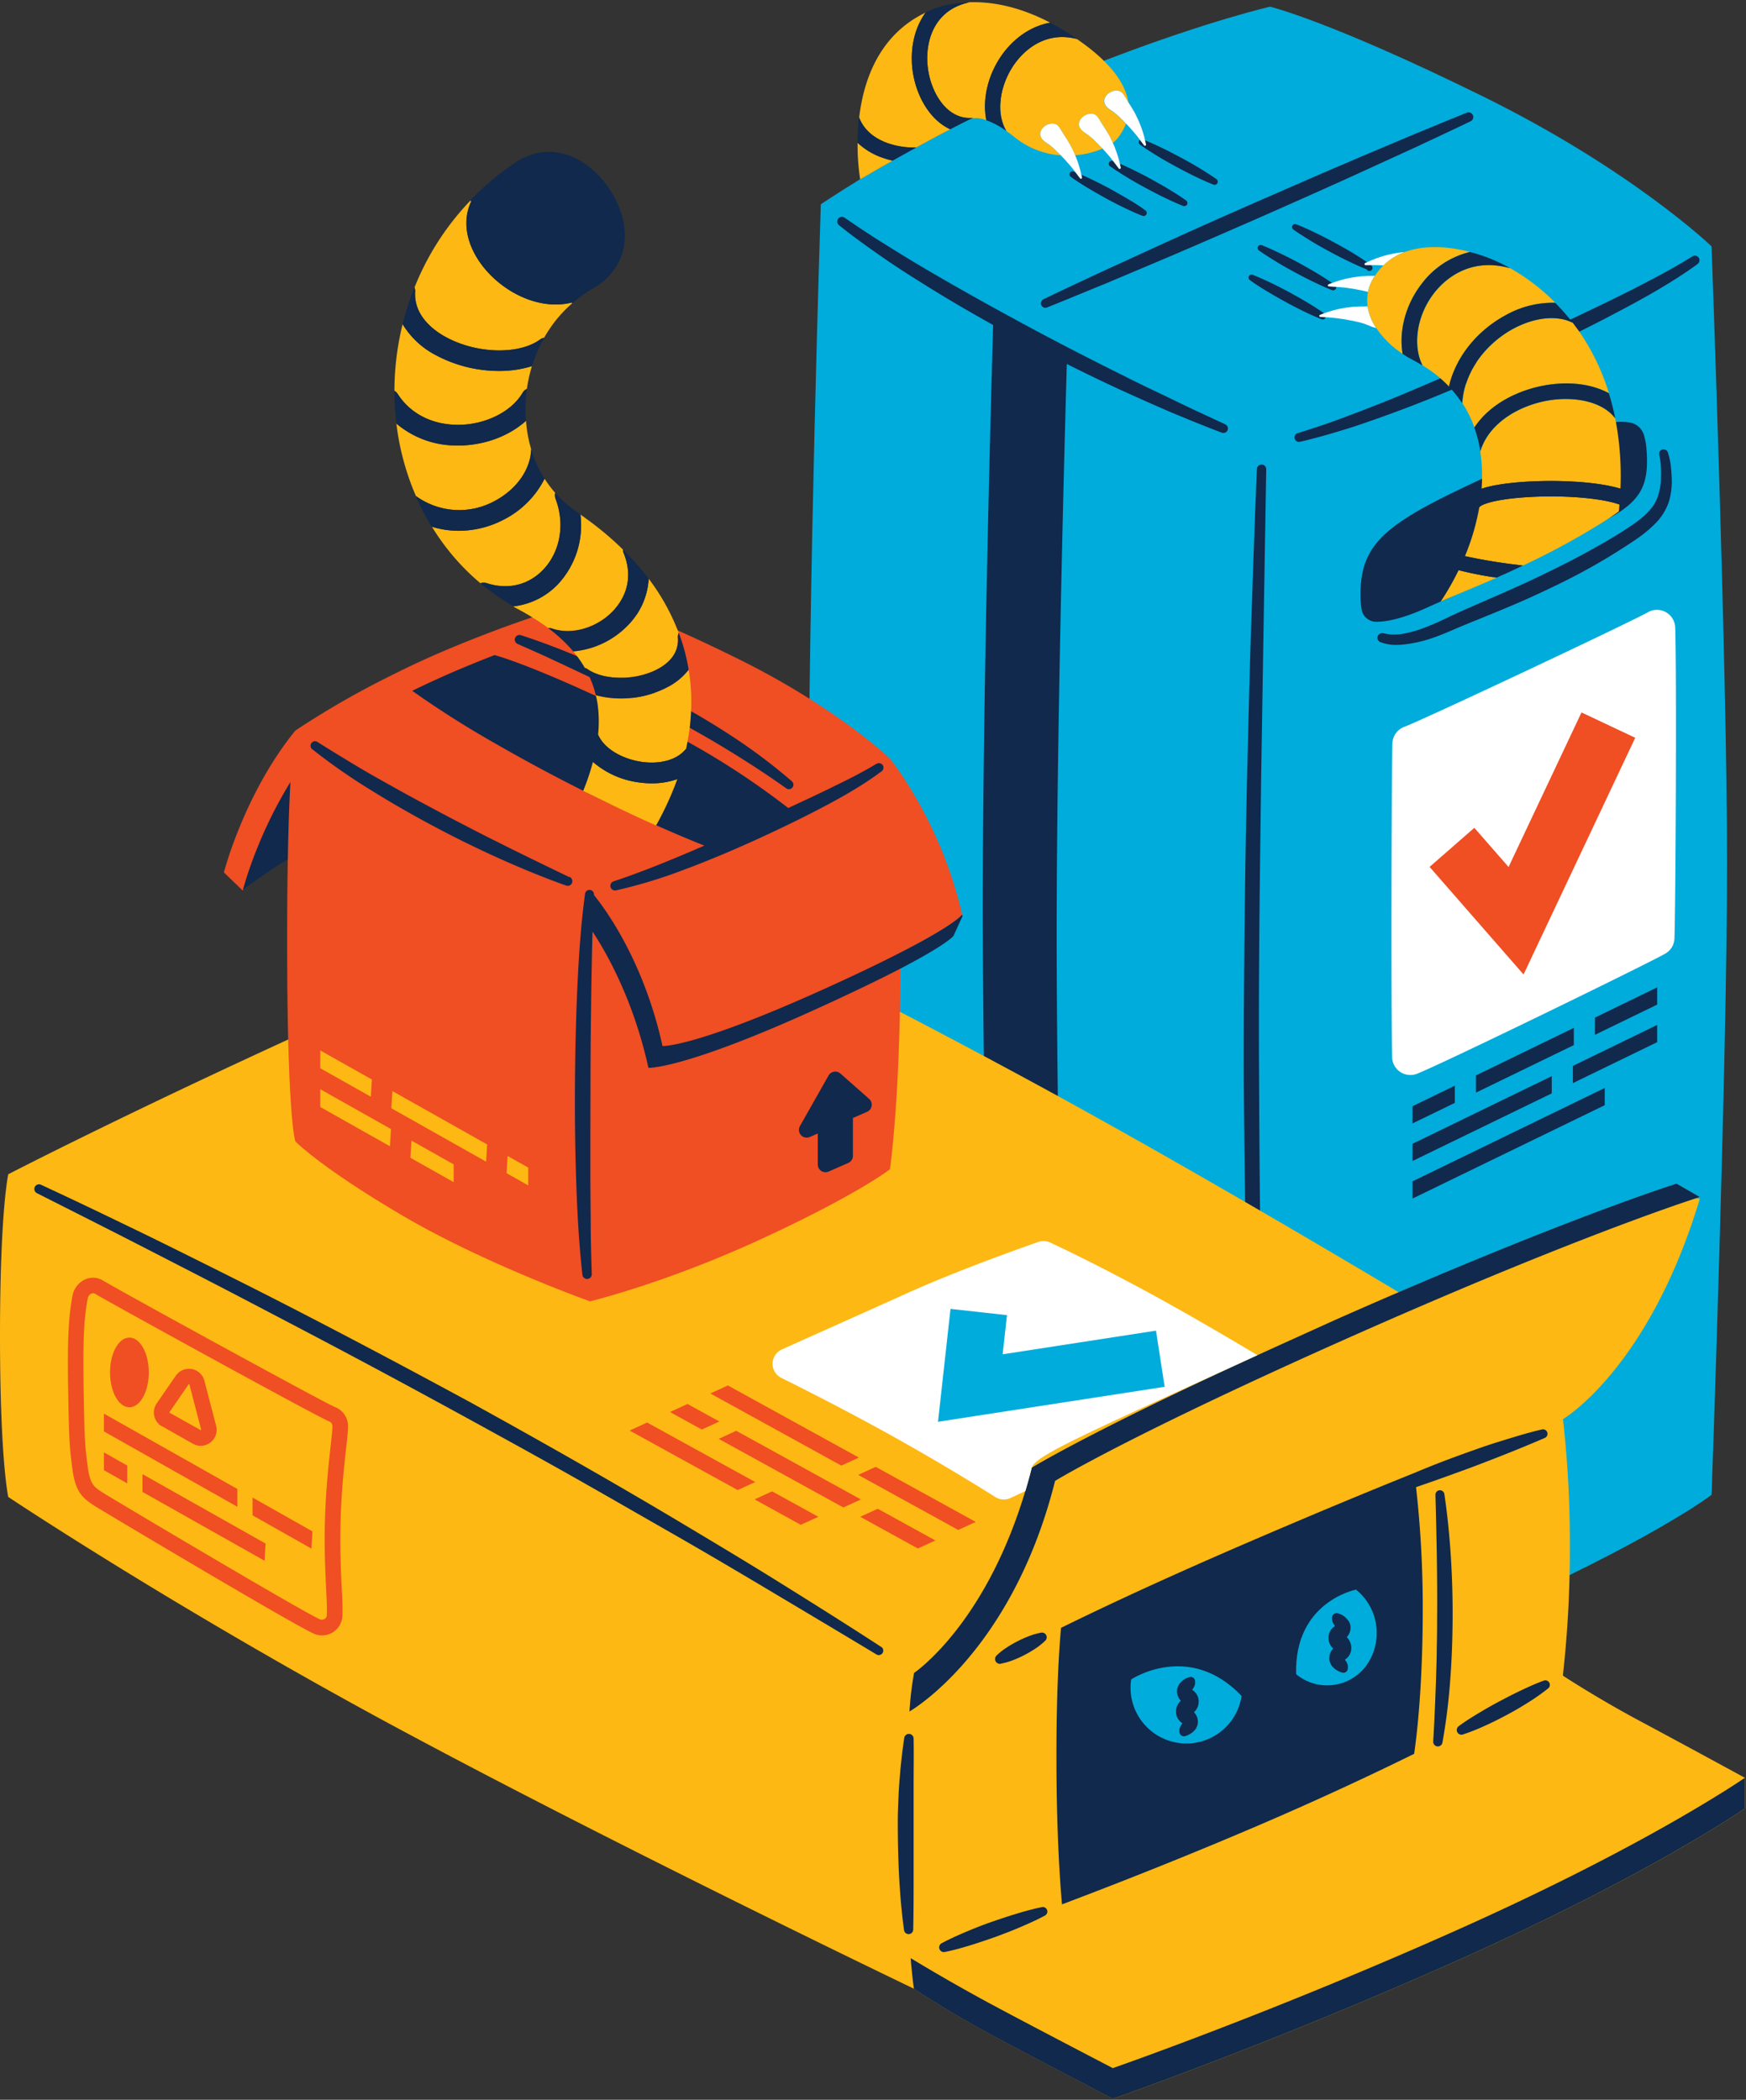 <svg width="676" height="813" fill="none" xmlns="http://www.w3.org/2000/svg"><rect width="100%" height="100%" fill="#333333" stroke="none"/><path d="M662.66 95.38s-30.82-29.64-88.69-58.14C514.7 8.05 491.73 2.59 491.73 2.59s-23.48 5.39-61.28 19.78c0 0-41.43 15.37-67 30-3 1.57-5.88 3.15-8.68 4.69-3.26 1.79-6.35 3.52-9.14 5.09-6.67 3.77-11.52 6.61-12.43 7.14-9.83 6-15.4 9.82-15.4 9.82s-4.79 145.77-4.79 250.2c0 104.43 4.79 233.23 4.79 233.23s14.72 15.2 62.36 43.17c1.55.91 3.12 1.81 4.69 2.71 9.51 5.59 24 12.79 28.7 15.06 33.64 16.42 65.71 28.4 73.42 31.21 3.11 1.17 3.49.21 3.49.21 8.62-2.2 48.58-13 98-35.89 55.92-25.89 74.21-40.25 74.21-40.25s6-167.61 6-244.24-6.01-239.14-6.01-239.14z" fill="#00ACDC"/><path d="M487.95 477.66c-.233-19.733-.39-39.467-.47-59.2-.28-39.46.3-78.93.82-118.41l.95-59.21 1-59.23a1.81 1.81 0 0 0-3.61-.1c-.85 19.73-1.49 39.47-2.17 59.21-.68 19.74-1.13 39.49-1.61 59.23-.48 19.74-.79 39.5-1 59.25-.21 19.75-.38 39.52-.31 59.28.333 39.52.963 79.023 1.89 118.51l1.58 59.22c.64 19.51 1.22 39 2 58.53v.69a1.74 1.74 0 0 0 3.47-.1V655l-1.69-118.07-.85-59.27zM413.04 140.93a669.596 669.596 0 0 0 21.16 10.19 976.856 976.856 0 0 0 19.31 8.57c6.51 2.7 13 5.39 19.62 7.86a1.74 1.74 0 0 0 1.34-3.2c-6.36-3-12.73-5.88-19-8.94-6.27-3.06-12.64-6-18.91-9.16-12.54-6.24-25-12.59-37.34-19.22-12.34-6.63-24.65-13.44-36.71-20.45a605.628 605.628 0 0 1-18-10.85c-6-3.66-11.79-7.51-17.53-11.46a1.81 1.81 0 0 0-2.16 2.9c5.5 4.46 11.27 8.54 17.07 12.58 5.8 4.04 11.77 7.78 17.76 11.51 8.16 5.08 16.47 9.9 24.86 14.58-1.11 38.44-4 146.92-4 224.48 0 85.53 3.54 228.6 4.3 258.15 9.34 5.31 19.09 10.37 28.7 15.06-.42-16.38-4.4-171.56-4.4-262.19.02-74.98 2.74-178.88 3.93-220.41zM528.81 65.82l20.36-9.32c6.75-3.19 13.53-6.31 20.25-9.57a1.81 1.81 0 0 0-1.45-3.31c-6.95 2.76-13.82 5.66-20.74 8.48l-20.66 8.72a845.109 845.109 0 0 1-10.09 4.32c-10.34 4.44-20.65 9-31 13.48-13.65 6-27.3 12.09-40.87 18.32l-20.35 9.34-1.06.5c-6.4 3-12.82 6-19.19 9.08a1.733 1.733 0 0 0 1.4 3.17c6.94-2.75 13.82-5.64 20.74-8.46l1.42-.57 19.25-8.12c13.76-5.8 27.43-11.78 41.11-17.76 11.74-5.19 23.47-10.39 35.16-15.69l5.72-2.61zM657.73 99.84a1.81 1.81 0 0 0-2.49-.57c-5.84 3.66-12 7-18.16 10.2a307.993 307.993 0 0 1-8.08 4.13 525.98 525.98 0 0 1-7.51 3.69c-1.06.51-2.1 1-3.16 1.54l-10.33 4.9c-7.29 3.46-26.4 12.16-50.31 22.74a1884.184 1884.184 0 0 1-15.92 6.76 631.84 631.84 0 0 1-19.49 7.67 290.67 290.67 0 0 1-17 5.9l-2.8.89a1.733 1.733 0 0 0 .89 3.35c1.37-.3 2.73-.64 4.09-1l2.36-.61c4.7-1.25 9.35-2.67 14-4.12 6.7-2.22 13.34-4.61 19.93-7.09a513.16 513.16 0 0 0 18.42-7.37c5.67-2.34 40.85-17.87 49.31-22.45 3.113-1.54 6.21-3.103 9.29-4.69 3.46-1.81 6.92-3.62 10.36-5.48l.62-.34c1.88-1.007 3.75-2.037 5.61-3.09l1.57-.88 1.91-1.11c.79-.46 1.58-.92 2.36-1.39l1.8-1.09c.83-.5 1.66-1 2.48-1.53l1.67-1.05c.91-.59 1.82-1.18 2.72-1.78l1.39-.92c1.35-.93 2.7-1.86 4-2.83a1.82 1.82 0 0 0 .47-2.38zM546.88 464.07l74.42-36.15v-6.67l-74.42 36.15v6.67zM608.97 419.37l32.64-15.86v-6.67l-32.64 15.86v6.67zM546.88 449.53l53.91-26.19v-6.67l-53.91 26.19v6.67zM617.52 400.67l24.09-11.7v-6.67L617.52 394v6.67zM571.45 416.38v6.67l37.98-18.45h-.1v-6.62l-37.88 18.4zM546.88 428.31v6.67l16.39-7.96v-6.66l-16.39 7.95zM557.81 232.9s28.17-12.14 65.08-32.19c12.82-7 15.73-13.39 14.54-27.23a24.289 24.289 0 0 0-1-5.2 6.9 6.9 0 0 0-5.57-4.71 22.124 22.124 0 0 0-5.2-.16 6.58 6.58 0 0 0-1 .1c-7.35 1.26-36.5 15.14-54.51 23.57-34.42 16.09-43.44 23.84-43.41 43.39a32.128 32.128 0 0 0 .43 5.47 5.74 5.74 0 0 0 5.61 4.81c6.13 0 13.49-2.63 20.19-5.7 1.6-.72 3.2-1.44 4.84-2.15z" fill="#10294C"/><path d="M544.22 249.45a50.473 50.473 0 0 0 9.1-2c2.92-.95 5.76-2.07 8.53-3.27 2.77-1.2 5.4-2.3 8.14-3.41 5.47-2.21 11-4.46 16.47-6.79 5.47-2.33 10.91-4.86 16.29-7.47a239.646 239.646 0 0 0 31.15-18 50.426 50.426 0 0 0 7.18-6 21.925 21.925 0 0 0 5.13-8.46 27.845 27.845 0 0 0 1-9.55c-.06-1.56-.21-3.06-.38-4.6a26.675 26.675 0 0 0-1.07-4.66 1.731 1.731 0 1 0-3.33.95c.315 1.336.506 2.699.57 4.07.06 1.41.13 2.87.08 4.27a23.478 23.478 0 0 1-1.33 8c-1.75 4.88-6.19 8.36-11 11.56-4.81 3.2-9.92 6.15-15.06 9-5.14 2.85-10.36 5.52-15.65 8.09-10.55 5.25-21.37 9.79-32.28 14.59-2.72 1.22-5.44 2.44-8.14 3.75s-5.26 2.44-7.94 3.45a45.41 45.41 0 0 1-8.12 2.35 18.432 18.432 0 0 1-7.91-.12h-.07a1.81 1.81 0 0 0-1.11 3.44c1.57.562 3.208.915 4.87 1.05 1.631.06 3.263-.02 4.88-.24zM511.19 122.71a.41.41 0 0 1-.38-.43.42.42 0 0 1 .25-.35l1.58-.61c-2.08-1.49-4.23-2.85-6.42-4.16-2.19-1.31-4.57-2.66-6.89-3.93a142.01 142.01 0 0 0-7.06-3.61c-2.39-1.14-4.79-2.26-7.28-3.22a1.19 1.19 0 0 0-1.37.41 1.17 1.17 0 0 0 .27 1.63c2.16 1.56 4.39 3 6.66 4.35 2.27 1.35 4.56 2.67 6.88 3.95 2.32 1.28 4.66 2.49 7 3.64s4.78 2.26 7.27 3.23a1.21 1.21 0 0 0 1.42-.42c.068-.104.119-.219.15-.34l-2.11-.13.03-.01zM514.51 110.89a.42.42 0 0 1-.38-.44.441.441 0 0 1 .26-.35c.45-.19.92-.36 1.39-.53a110.755 110.755 0 0 0-5.76-3.7c-2.31-1.4-4.66-2.71-7-4s-4.76-2.52-7.2-3.69c-2.44-1.17-4.88-2.3-7.42-3.29a1.17 1.17 0 0 0-1.1 2c2.21 1.58 4.49 3 6.8 4.42 2.31 1.42 4.66 2.73 7 4s4.76 2.54 7.19 3.71c2.43 1.17 4.88 2.32 7.41 3.31a1.231 1.231 0 0 0 1.43-.43 1.22 1.22 0 0 0 .21-.9l-2.79-.18-.04.07zM528.72 102.65a.41.41 0 0 1-.41-.4.42.42 0 0 1 .23-.37l.76-.35c-1.91-1.31-3.85-2.55-5.82-3.74-2.32-1.4-4.69-2.72-7.06-4-2.37-1.28-4.79-2.53-7.23-3.7-2.44-1.17-4.9-2.31-7.44-3.3a1.17 1.17 0 0 0-1.11 2c2.22 1.59 4.51 3 6.83 4.45 2.32 1.45 4.67 2.73 7 4s4.78 2.54 7.22 3.72c2.44 1.18 4.89 2.33 7.43 3.32a1.201 1.201 0 1 0 1.51-1.68h-2l.09.05zM418.57 69.2a.422.422 0 0 1-.41-.16l-1.73-2.28c-.29-.12-.57-.25-.86-.36a1.17 1.17 0 0 0-1.1 2c2.16 1.56 4.4 3 6.66 4.35 2.26 1.35 4.56 2.67 6.88 3.95 2.32 1.28 4.66 2.49 7.05 3.64 2.39 1.15 4.78 2.26 7.27 3.23a1.23 1.23 0 0 0 1.42-.42 1.21 1.21 0 0 0-.27-1.7c-2.16-1.56-4.41-3-6.67-4.33s-4.58-2.66-6.89-3.93c-2.31-1.27-4.68-2.47-7.07-3.62a107.015 107.015 0 0 0-4.18-1.91c.08.34.16.68.23 1a.42.42 0 0 1-.33.54zM433.57 65.39a.422.422 0 0 1-.41-.16c-.73-1-1.44-1.91-2.15-2.83l-.23-.1a1.17 1.17 0 0 0-1.1 2c2.2 1.58 4.49 3 6.8 4.42 2.31 1.42 4.65 2.73 7 4 2.35 1.27 4.76 2.54 7.19 3.71 2.43 1.17 4.88 2.32 7.41 3.31a1.23 1.23 0 0 0 1.43-.43 1.22 1.22 0 0 0-.28-1.69c-2.21-1.58-4.5-3-6.81-4.41-2.31-1.41-4.67-2.71-7-4s-4.77-2.52-7.2-3.69c-1.52-.74-3.06-1.443-4.62-2.11.11.48.22 1 .32 1.44a.42.42 0 0 1-.35.54zM443.32 56.44a.41.41 0 0 1-.4-.15l-1.6-2.11a.996.996 0 0 0-.21.2 1.16 1.16 0 0 0 .27 1.63c2.21 1.59 4.5 3 6.82 4.44 2.32 1.44 4.68 2.74 7 4 2.32 1.26 4.77 2.55 7.21 3.73 2.44 1.18 4.9 2.33 7.44 3.32a1.22 1.22 0 0 0 1.15-2.12c-2.22-1.58-4.52-3-6.84-4.42-2.32-1.42-4.68-2.72-7.06-4-2.38-1.28-4.78-2.53-7.23-3.7-2.17-1.06-4.37-2-6.63-3 .13.55.26 1.11.37 1.66a.41.41 0 0 1-.269.514l-.021.006z" fill="#10294C"/><path d="M392.14 25.73c-5.49 8.47-6.34 18.54-2.49 25 1 .73 2.12 1.52 3.21 2.41a31.9 31.9 0 0 0 17.81 7l-.33-.34c-.44-.48-.93-.92-1.39-1.37-.46-.45-.93-.91-1.42-1.33-.49-.42-1-.85-1.52-1.22l-1.26-.86c-5.63-3.94 2.1-9.46 5-6.16.1.13.2.25.29.38.82 1.23 1.56 2.52 2.35 3.73.41.59.79 1.21 1.15 1.84.36.63.75 1.23 1.08 1.87.57 1.14 1.12 2.28 1.61 3.44a33.547 33.547 0 0 0 10.63-2.58L425.37 56c-.44-.48-.93-.92-1.39-1.37-.46-.45-.93-.91-1.42-1.33-.49-.42-1-.85-1.52-1.22l-1.26-.86c-5.63-3.94 2.1-9.46 5-6.16.1.13.2.25.29.38.83 1.23 1.56 2.52 2.35 3.73.41.59.79 1.21 1.15 1.84.36.63.75 1.23 1.08 1.87.4.813.79 1.623 1.17 2.43a9.39 9.39 0 0 0 1.73-1.62 21.198 21.198 0 0 0 3.39-5.77l-.85-.86c-.44-.49-.93-.92-1.39-1.38-.46-.46-.93-.91-1.43-1.33a17.848 17.848 0 0 0-1.51-1.22l-1.26-.86c-5.63-3.94 2.1-9.46 5-6.16.1.13.2.25.29.38.72 1.09 1.38 2.2 2.07 3.28-.78-5.73-4.42-11.25-9.48-16.23a67.022 67.022 0 0 0-6.55-5.62c-1.31-1-2.6-1.92-3.88-2.81-14.18-3.67-22.49 7.04-24.81 10.62zM343.82 55.47a31.199 31.199 0 0 0 10.93 1.64c4.23-2.32 8.73-4.75 13.16-7.05-8-3.67-13.23-13.08-14.55-22.56-1.08-7.78.35-16.2 5-22.62-17.88 8.54-24 26-25.71 40.62 2.12 5.65 7.05 8.5 11.17 9.97z" fill="#FDB813"/><path d="M359.3 26.67c1.35 9.71 7.46 19.32 16.51 19 .338-.017.677.027 1 .13a11.12 11.12 0 0 1 5.06.73c-1.44-7.51.3-16.39 5.26-24.06 4.14-6.39 10.87-12.12 19.48-13.69-12.14-6.34-22.76-8.22-31.47-7.9a2.852 2.852 0 0 1-.56.2c-13.46 3.25-16.63 15.82-15.28 25.59zM341.84 61.13a26.405 26.405 0 0 1-9.8-5.87 85.527 85.527 0 0 0 1 14.18l.17-.1c.91-.53 5.76-3.37 12.43-7.14a34.07 34.07 0 0 1-3.8-1.07z" fill="#FDB813"/><path d="M413.57 54.81c-.36-.63-.74-1.25-1.15-1.84-.79-1.21-1.53-2.5-2.35-3.73-.09-.13-.19-.25-.29-.38-2.92-3.3-10.65 2.22-5 6.16l1.26.86c.54.37 1 .8 1.52 1.22.52.42 1 .87 1.42 1.33.42.46 1 .89 1.39 1.37l.33.34c.81.82 1.63 1.65 2.38 2.55a51.132 51.132 0 0 1 3.36 4.06l1.73 2.28a.422.422 0 0 0 .41.16.42.42 0 0 0 .32-.48c-.07-.35-.15-.69-.23-1a40.71 40.71 0 0 0-2.19-7.1l-.21-.47c-.49-1.16-1-2.3-1.61-3.44-.35-.7-.74-1.26-1.09-1.89zM428.57 51c-.36-.63-.74-1.25-1.15-1.84-.79-1.21-1.52-2.5-2.35-3.73-.09-.13-.19-.25-.29-.38-2.92-3.3-10.65 2.22-5 6.16l1.26.86c.54.37 1 .8 1.52 1.22.52.42 1 .87 1.42 1.33.42.46 1 .89 1.39 1.37l1.51 1.55c.41.44.82.88 1.2 1.34a45.396 45.396 0 0 1 2.94 3.51c.71.92 1.42 1.87 2.15 2.83a.422.422 0 0 0 .41.16.42.42 0 0 0 .32-.48c-.1-.48-.21-1-.32-1.44a40.812 40.812 0 0 0-2.1-6.69c-.2-.51-.43-1-.65-1.48-.38-.813-.77-1.623-1.17-2.43-.32-.63-.71-1.24-1.09-1.86zM434.57 36.1c-2.92-3.3-10.65 2.22-5 6.16l1.26.86c.525.38 1.029.786 1.51 1.22.5.42 1 .87 1.43 1.33.43.46 1 .89 1.39 1.38l.85.86c.64.65 1.27 1.31 1.86 2a53.295 53.295 0 0 1 3.49 4.23l1.6 2.11a.41.41 0 0 0 .73-.33c-.11-.55-.24-1.11-.37-1.66a40.532 40.532 0 0 0-2.06-6.47c-.52-1.34-1.17-2.61-1.81-3.91-.33-.64-.72-1.24-1.08-1.87-.36-.63-.74-1.25-1.15-1.84-.09-.15-.18-.3-.28-.45-.69-1.08-1.35-2.19-2.07-3.28a.972.972 0 0 1-.3-.34z" fill="#fff"/><path d="M345.57 62.2c2.79-1.57 5.88-3.3 9.14-5.09a31.199 31.199 0 0 1-10.93-1.64c-4.12-1.44-9-4.32-11.17-10a91.222 91.222 0 0 0-.61 9.76 26.405 26.405 0 0 0 9.8 5.87 34.02 34.02 0 0 0 3.77 1.1zM353.36 27.5c1.32 9.48 6.52 18.89 14.55 22.56 2.78-1.44 5.53-2.84 8.17-4.12.23-.063.464-.11.7-.14a2.826 2.826 0 0 0-1-.13c-9 .32-15.16-9.29-16.51-19-1.35-9.71 1.82-22.34 15.25-25.59.193-.047.381-.114.56-.2-3.549.13-7.074.65-10.51 1.55a22.784 22.784 0 0 0-3.61 1.29c-.89.37-1.76.76-2.6 1.16-4.65 6.42-6.08 14.84-5 22.62zM387.1 22.47c-5 7.67-6.7 16.55-5.26 24.06a32.701 32.701 0 0 1 7.81 4.19c-3.85-6.45-3-16.52 2.49-25 2.32-3.58 10.63-14.29 24.85-10.63a96.974 96.974 0 0 0-10.42-6.31c-8.6 1.57-15.33 7.3-19.47 13.69z" fill="#10294C"/><path d="M527.77 118.65c-.72 0-1.44 0-2.17.05s-1.43.05-2.15.13c-1.44.18-2.86.35-4.26.64a41.582 41.582 0 0 0-6.55 1.85l-1.58.61a.42.42 0 0 0-.25.35.41.41 0 0 0 .38.43l2.11.13a56.13 56.13 0 0 1 6 .62c1.31.15 2.62.42 3.9.67.64.1 1.28.27 1.91.4.63.13 1.27.28 1.9.46.63.18 1.24.35 1.85.6l1.8.73c.694.299 1.418.523 2.16.67a20.856 20.856 0 0 1-3.33-8.39c-.57.03-1.15.05-1.72.05zM531.09 106.82c-.72 0-1.44 0-2.16.06-.72.06-1.44.05-2.16.12-1.44.19-2.86.35-4.26.64a40.535 40.535 0 0 0-6.73 1.93c-.47.17-.94.34-1.39.53a.441.441 0 0 0-.26.35.42.42 0 0 0 .38.44l2.79.18c1.8.13 3.57.27 5.31.57 1.32.15 2.62.43 3.9.68.64.1 1.28.27 1.92.4.41.08.82.18 1.22.28a18.138 18.138 0 0 1 2.64-6.21l-1.2.03zM542.83 97.69c-.71.1-1.43.15-2.14.27-1.42.28-2.83.54-4.21.93a41.332 41.332 0 0 0-7.18 2.64l-.76.35a.42.42 0 0 0-.23.37.41.41 0 0 0 .41.4h2c1.67 0 3.31 0 4.94.12a22.442 22.442 0 0 1 8.29-5.19l-1.12.11z" fill="#fff"/><path d="M599.9 155c-11.29 1.79-23.41 8.55-26.78 19.8.543 3.6.767 7.241.67 10.88 0 1.18-.08 2.37-.17 3.57 2.86-1 7.32-1.91 14.32-2.51 11.72-1 29.14-.65 39.45 2.48a115.798 115.798 0 0 0-1.75-25.79c-.09-.48-.19-1-.28-1.44-5.11-6.79-16.1-8.48-25.46-6.99zM550.42 109.87a33.14 33.14 0 0 1 18.7-12.34c-8.41-2.18-17.65-2.74-25.22.05a22.442 22.442 0 0 0-8.29 5.19l-.09.09a25.33 25.33 0 0 0-3.21 3.93 18.138 18.138 0 0 0-2.64 6.21 16.074 16.074 0 0 0-.17 5.61 20.856 20.856 0 0 0 3.33 8.39 36.351 36.351 0 0 0 10.23 10c-1.49-8.81 1.06-19 7.36-27.13z" fill="#FDB813"/><path d="M561.04 149.68c2.93-13.09 12.62-22.64 22-27.66a37.151 37.151 0 0 1 19.16-4.78 80.28 80.28 0 0 0-17.47-13.38c-16.31-4.62-26.06 5.2-29.52 9.68-6.62 8.58-8.37 20.07-4.42 27.94a54.69 54.69 0 0 1 6.91 5c1.14 1.04 2.28 2.1 3.34 3.2z" fill="#FDB813"/><path d="M608.88 124.93c-6.08-3-14.64-2.14-23 2.38-8.84 4.75-18.87 15-19.65 28.86a44.14 44.14 0 0 1 4.63 9.37c6.37-9.71 18.14-14.9 28.15-16.48 9.22-1.46 17.63-.23 23.92 3.18a87.36 87.36 0 0 0-11.44-23.79c-.87-1.21-1.73-2.37-2.61-3.52zM627 195.34c-7.1-2.58-22.76-3.84-37.32-2.74-12 .9-16.09 2.87-16.68 3.56-.08.09-.18.17-.27.26a89.228 89.228 0 0 1-5.54 18.91 210.38 210.38 0 0 0 22.5 3.62 284.327 284.327 0 0 0 33.2-18.24c1.41-.93 2.69-1.82 3.87-2.69.1-.91.16-1.79.24-2.68zM564.74 220.76a104.29 104.29 0 0 1-6.93 12.14c5.22-2.28 10.76-4.56 16.49-7l.74-.32 2.8-1.21 1-.44.6-.27a138.604 138.604 0 0 1-14.7-2.9z" fill="#FDB813"/><path d="M555.17 113.54c3.46-4.48 13.21-14.3 29.52-9.68-.78-.44-1.57-.88-2.36-1.29a63.47 63.47 0 0 0-13.21-5 33.14 33.14 0 0 0-18.7 12.34c-6.3 8.17-8.87 18.32-7.36 27.12a40.587 40.587 0 0 0 3.88 2.3c1.32.7 2.58 1.43 3.81 2.19-3.95-7.91-2.18-19.4 4.42-27.98zM585.84 127.31c8.4-4.52 17-5.34 23-2.38-.3-.39-.6-.79-.91-1.17a79.121 79.121 0 0 0-5.81-6.52A37.149 37.149 0 0 0 583 122c-9.34 5-19 14.57-22 27.66.38.4.74.81 1.1 1.22a44.223 44.223 0 0 1 4 5.27c.87-13.83 10.9-24.09 19.74-28.84zM598.97 149.06c-10 1.58-21.78 6.77-28.15 16.48a49.641 49.641 0 0 1 2.18 8.37c.05.29.08.58.12.87 3.37-11.25 15.49-18 26.78-19.8 9.36-1.47 20.35.22 25.46 7a91.495 91.495 0 0 0-2.47-9.73c-6.32-3.42-14.7-4.65-23.92-3.19zM573 196.16c.59-.69 4.72-2.66 16.68-3.56 14.56-1.1 30.22.16 37.32 2.74.17-2.08.31-4.13.39-6.14-10.31-3.13-27.73-3.49-39.45-2.48-7 .6-11.46 1.54-14.32 2.51a75.44 75.44 0 0 1-.89 7.19c.09-.09.19-.17.27-.26zM564.74 220.76a138.548 138.548 0 0 0 14.71 2.89c1-.45 2-.9 3.08-1.37 2.42-1.09 4.81-2.21 7.16-3.33a210.38 210.38 0 0 1-22.5-3.62 87.106 87.106 0 0 1-2.45 5.43z" fill="#10294C"/><path d="M635.02 666.41c-14.26-7.63-25.8-14.94-29.88-17.59v-.45a438.393 438.393 0 0 0 2.66-49.59 428.456 428.456 0 0 0-2.66-49.31s33.18-19.43 53-85.4h-1.57c1-.35 1.58-.51 1.58-.51l-9-5.18s-35.79 11.16-107.54 42c-40.81-24.32-95.52-56.3-144.38-82.74-92.66-50.1-144.36-72.88-144.36-72.88s-38 11.12-118.08 47.18S3.2 454.66 3.2 454.66 0 468.88 0 517.13s3.2 62.48 3.2 62.48 67.13 44.81 155.38 92c86 46 195.3 98.41 195.3 98.41s13.59 9.08 31.46 18.64c17.41 9.31 45.55 23.93 45.55 23.93s62.82-21.83 135.95-54.68 108.73-57.72 108.73-57.72v-11.85s-23.15-12.62-40.55-21.93z" fill="#FDB813"/><path d="M665.57 694.78c-15.2 9.45-47.9 28.45-98.77 51.3-73.13 32.85-135.95 54.67-135.95 54.67s-28.14-14.62-45.55-23.93c-7.24-3.87-14-7.67-19.45-10.82-7.07-4.07-12-7.07-13.06-7.72l-.2.07c.67 7.82 1.25 11.69 1.25 11.69s13.59 9.08 31.46 18.64c17.41 9.31 45.55 23.93 45.55 23.93s62.82-21.83 135.95-54.68 108.77-57.74 108.77-57.74v-11.85s-3.31 2.31-10 6.44zM486.85 524.71c-65.29 29.89-87.4 43.57-87.4 43.57a210.727 210.727 0 0 1-2.49 9.06c-14.23 47.6-38.47 67-42.5 70l-.29.2a.543.543 0 0 1-.11.08l-.08.05h-.06a124.96 124.96 0 0 0-1.8 15s15.38-8.74 31-31.44c9.48-13.76 19.06-32.65 25.37-57.84 0 0 4.11-2.54 14-7.82 12.79-6.83 35.25-18.24 71-34.67a2606.18 2606.18 0 0 1 32.08-14.46c8.7-3.853 16.967-7.463 24.8-10.83 47.94-20.64 79.86-32.49 95.8-38.09 5.07-1.78 8.52-2.93 10.37-3.53 1-.35 1.58-.51 1.58-.51l-9-5.18s-35.79 11.16-107.54 42c-7.9 3.387-16.233 7.027-25 10.92-10.79 4.9-20.67 9.35-29.73 13.49z" fill="#10294C"/><path d="M486.85 524.71c-11.51-6.88-27.93-16.53-42.48-24.4-19.8-10.72-32.87-16.94-37.8-19.23a6.05 6.05 0 0 0-4.56-.22c-7.47 2.61-31.52 11.17-50.07 19.53-14.45 6.51-36 16.15-49.23 22.1a6.09 6.09 0 0 0-.22 11c9.1 4.51 22.64 11.4 37.53 19.52 21 11.48 38.73 22.45 45.37 26.64a6.08 6.08 0 0 0 5.83.36l5.78-2.69a229.76 229.76 0 0 0 2.49-9.06c1.19-4.69 22.08-13.66 87.36-43.55z" fill="#fff"/><path d="M127.5 550.39c-5.31-2.12-86.23-46.72-90.63-49.39a1.698 1.698 0 0 0-.88-.27 1.4 1.4 0 0 0-.62.14 2.7 2.7 0 0 0-1.43 2c-1.52 8.08-1.89 17-1.53 36.84.32 18 .51 20 1.48 27.69.94 7.42 2.38 8.32 6.23 10.75 4.17 2.62 77.31 46.13 83.77 48.86a1.9 1.9 0 0 0 2.65-1.65c.11-2.23-.05-5.64-.26-9.95-.32-6.53-.75-15.47-.48-26.17.32-12.34 1.44-22.4 2.18-29 .4-3.65.72-6.53.72-8.07a1.89 1.89 0 0 0-1.2-1.78zm-66.81-7l7.38-10.72a6.18 6.18 0 0 1 11.07 1.94L83.69 552a6.17 6.17 0 0 1-9 6.93l-11.94-6.74a6.18 6.18 0 0 1-2-8.88l-.06.08zM50.1 517.95c4.14 0 7.5 6 7.5 13.48s-3.36 13.48-7.5 13.48c-4.14 0-7.49-6-7.49-13.48s3.36-13.52 7.49-13.52v.04zm-9.86 29.43l51.65 29.17v6.89l-51.65-29.17v-6.89zm9 27l-9-5.1v-6.89l9 5.1v6.89zm53.14 30l-47.25-26.65v-6.88l47.66 26.87-.41 6.66zm18.19-4.79l-22.78-12.87v-6.88l23.18 13.09-.4 6.66z" fill="#FDB813"/><path d="M65.69 547l11.94 6.74a.14.14 0 0 0 .19 0c.09-.07.08-.11.06-.18l-4.55-17.46a.15.15 0 0 0-.14-.13h-.05a.121.121 0 0 0-.12.08l-7.39 10.72a.18.18 0 0 0 0 .14.196.196 0 0 0 .06.09z" fill="#FDB813"/><path d="M353.57 747c.14-6.17.15-12.33.15-18.49V710v-18.42c0-6.15.12-12.3 0-18.49a1.82 1.82 0 0 0-3.61-.25c-.94 6.15-1.55 12.33-2 18.54-.21 3.1-.32 6.21-.43 9.32-.11 3.11-.08 6.23-.06 9.33.06 6.2.23 12.4.61 18.6.38 6.2.9 12.38 1.78 18.54a1.782 1.782 0 0 0 3.56-.17zM341.29 637.74c-13-8.47-26.1-16.69-39.25-24.89-13.15-8.2-26.47-16.15-39.74-24.09-26.61-15.86-53.58-31.13-80.72-46.09-27.24-14.75-54.62-29.26-82.25-43.26a4718.207 4718.207 0 0 0-41.59-20.72c-13.94-6.75-27.88-13.5-41.94-20a1.81 1.81 0 0 0-1.58 3.25c13.81 7 27.63 13.93 41.38 21 13.75 7.07 27.52 14.12 41.23 21.3 13.71 7.18 27.41 14.33 41.06 21.61a4220.63 4220.63 0 0 1 40.82 22.05c13.57 7.43 27.11 14.86 40.59 22.45 13.48 7.59 26.86 15.33 40.28 23 13.42 7.67 26.74 15.54 40 23.45 13.26 7.91 26.57 15.83 39.82 23.82a1.74 1.74 0 0 0 1.85-2.94l.04.06zM385.57 749.89c3.24-1.2 6.46-2.43 9.64-3.8 3.18-1.37 6.34-2.77 9.4-4.43a1.75 1.75 0 0 0-1.17-3.25c-3.42.69-6.75 1.61-10 2.6s-6.57 2.09-9.82 3.23c-3.25 1.14-6.45 2.4-9.63 3.75-3.18 1.35-6.33 2.75-9.4 4.4a1.82 1.82 0 0 0 1.23 3.39c3.41-.69 6.74-1.62 10-2.63 3.26-1.01 6.47-2.1 9.75-3.26zM566.4 671.57a83.241 83.241 0 0 0 8.76-3.49c2.86-1.28 5.65-2.71 8.41-4.18 2.76-1.47 5.47-3.06 8.12-4.74a81.62 81.62 0 0 0 7.72-5.44 1.75 1.75 0 0 0-1.71-3c-3 1.09-5.81 2.37-8.63 3.7-2.82 1.33-5.58 2.76-8.33 4.21-2.75 1.45-5.46 3-8.13 4.6-2.67 1.6-5.32 3.26-7.86 5.14a1.83 1.83 0 0 0 1.65 3.21v-.01zM387.57 644.13a26.118 26.118 0 0 0 4.74-1.37 45.235 45.235 0 0 0 8.58-4.46 26.61 26.61 0 0 0 3.85-3.09 1.82 1.82 0 0 0-1.59-3.07c-1.626.296-3.22.748-4.76 1.35a42.295 42.295 0 0 0-4.46 2 44.192 44.192 0 0 0-4.21 2.44 25.036 25.036 0 0 0-3.88 3.07 1.88 1.88 0 0 0 1.64 3.2l.09-.07zM548.57 569.9l-1 .42c-17.44 7-39.71 16.21-67.93 28.41-28.51 12.33-51.1 22.83-68.84 31.55-.88 9.84-1.78 25.74-1.78 49.59 0 27.26 1.17 46.33 2.15 57.48 21.93-8.28 48.27-18.67 76-30.55 23-9.86 43.34-19.37 60.35-27.74 1-7 3.32-25.81 3.32-56.09a413.561 413.561 0 0 0-2.59-47.15l2.32-.82c5.35-1.83 10.66-3.76 16-5.7 5.34-1.94 10.59-4 15.84-6.07 5.25-2.07 10.5-4.24 15.65-6.46a1.74 1.74 0 0 0-1.08-3.3c-5.61 1.3-11 3-16.43 4.67s-10.75 3.61-16.08 5.54c-5.33 1.93-10.67 4.03-15.9 6.22z" fill="#10294C"/><path d="M556.37 676.17a1.81 1.81 0 0 0 2.1-1.46 232.998 232.998 0 0 0 3-24c.61-8 .89-16.07.94-24.11.05-8.04-.19-16.08-.7-24.1-.51-8.02-1.31-16-2.49-24a1.74 1.74 0 0 0-3.461.31c.22 8 .4 15.963.54 23.89.11 8 .19 15.91.11 23.86 0 4-.047 7.977-.14 11.93 0 4-.19 7.94-.29 11.91-.28 7.95-.6 15.89-1.08 23.84a1.82 1.82 0 0 0 1.471 1.93z" fill="#10294C"/><path d="M371 592.38l6.78-3.11-38.72-21.32-6.78 3.11L371 592.38zM332.53 564.35l-50.71-27.92-6.78 3.11 50.71 27.93 6.78-3.12zM278.52 550.39l-12.32-6.79-6.78 3.12 12.32 6.78 6.78-3.11zM292.41 573.83l-41.85-23.04-6.78 3.11 41.85 23.04 6.78-3.11zM310.05 590.39l6.78-3.11-17.89-9.85-6.78 3.11 17.89 9.85zM333.07 587.28l22.3 12.28 6.78-3.11-22.3-12.28-6.78 3.11zM333.32 580.57l-48.26-26.58-6.79 3.12 48.27 26.57 6.78-3.11zM129.73 544.81c-4.18-1.66-83.37-45.07-89.74-48.94a7.511 7.511 0 0 0-7.06-.48 8.67 8.67 0 0 0-4.88 6.4c-1.6 8.54-2 17.78-1.63 38.05.33 18.31.53 20.39 1.53 28.34 1.17 9.26 3.63 11.71 9 15.08 3.92 2.46 77.36 46.23 84.63 49.31a7.9 7.9 0 0 0 11-6.88c.13-2.52 0-6.06-.26-10.54-.31-6.43-.74-15.25-.47-25.73.31-12.09 1.41-22 2.14-28.54.44-4 .76-6.86.76-8.74a7.89 7.89 0 0 0-5.02-7.33zm-1.75 15.41c-.74 6.65-1.86 16.71-2.18 29-.27 10.7.16 19.64.48 26.17.21 4.31.37 7.72.26 9.95a1.9 1.9 0 0 1-2.65 1.65c-6.46-2.73-79.6-46.24-83.77-48.86-3.85-2.43-5.29-3.33-6.23-10.75-1-7.68-1.16-9.7-1.48-27.69-.36-19.81 0-28.76 1.53-36.84a2.7 2.7 0 0 1 1.43-2 1.4 1.4 0 0 1 .62-.14c.313.007.617.101.88.27 4.4 2.67 85.32 47.27 90.63 49.39a1.89 1.89 0 0 1 1.2 1.76c0 1.56-.32 4.44-.72 8.09z" fill="#F04E23"/><path d="M40.24 569.24l9.03 5.1v-6.89l-9.03-5.1v6.89zM55.16 577.65l47.26 26.65.4-6.66-47.66-26.87v6.88zM91.89 576.51l-51.65-29.17v6.89l51.65 29.17v-6.89zM97.78 586.72l22.78 12.87.4-6.66-23.18-13.09v6.88zM50.1 544.87c4.14 0 7.5-6 7.5-13.48s-3.36-13.48-7.5-13.48c-4.14 0-7.49 6-7.49 13.48s3.36 13.48 7.49 13.48zM62.74 552.23L74.68 559a6.17 6.17 0 0 0 9-6.93l-4.55-17.47a6.18 6.18 0 0 0-11.07-1.94l-7.38 10.72a6.18 6.18 0 0 0 2 8.88l.06-.03zm2.89-5.48L73.02 536a.121.121 0 0 1 .12-.08h.05a.15.15 0 0 1 .14.13l4.55 17.46c0 .07 0 .11-.06.18a.14.14 0 0 1-.19 0L65.69 547a.2.2 0 0 1-.08-.12.179.179 0 0 1 .02-.13z" fill="#F04E23"/><path d="M437.95 650.25c-1.765 11.805 6.375 22.805 18.18 24.57 11.805 1.765 22.805-6.375 24.57-18.18-20.3-21.32-42.75-6.39-42.75-6.39zM525.02 615.48s-24 4.61-23.2 32.76c8.015 6.627 19.884 5.502 26.511-2.512.322-.39.629-.793.919-1.208 6.361-9.306 4.522-21.935-4.23-29.04z" fill="#00ACDC"/><path d="M456.42 652.36a4.933 4.933 0 0 0-.64 1.65 5.203 5.203 0 0 0 0 1.68c.088.613.291 1.203.6 1.74.231.391.499.76.8 1.1a6.062 6.062 0 0 0-1.44 2 5.338 5.338 0 0 0-.42 1.88 5.855 5.855 0 0 0 .21 1.82c.18.615.472 1.191.86 1.7.293.372.628.707 1 1l.4.31c-.15.19-.32.41-.5.68a4.998 4.998 0 0 0-.6 1.43 3.919 3.919 0 0 0 0 1.48 1.691 1.691 0 0 0 1.77 1.43h.15a7.902 7.902 0 0 0 4-2.42c.07-.08.13-.18.2-.27.07-.09.18-.21.26-.32.08-.11 0 0 0 0v-.07c.311-.514.527-1.08.64-1.67a5.203 5.203 0 0 0 0-1.68 5.002 5.002 0 0 0-.6-1.76 7.063 7.063 0 0 0-.83-1.13 5.884 5.884 0 0 0 1.39-1.94 5.338 5.338 0 0 0 .42-1.88 5.478 5.478 0 0 0-.2-1.81 5.387 5.387 0 0 0-.86-1.71 6.223 6.223 0 0 0-1-1 5.803 5.803 0 0 0-.46-.35c.15-.2.32-.42.51-.71a4.55 4.55 0 0 0 .59-1.4c.09-.483.09-.977 0-1.46a1.734 1.734 0 0 0-.4-.84 1.698 1.698 0 0 0-1.24-.57 1.603 1.603 0 0 0-.54.09 6.937 6.937 0 0 0-3.58 2.3c-.09.09-.18.2-.27.31a1.715 1.715 0 0 0-.17.21c.1.04 0 .1-.05.18zM521.43 633.87c.301-.337.569-.702.8-1.09a4.992 4.992 0 0 0 .6-1.75 5.142 5.142 0 0 0 0-1.67 4.834 4.834 0 0 0-.64-1.65 2.023 2.023 0 0 0-.16-.22 1.715 1.715 0 0 0-.17-.21 2.948 2.948 0 0 0-.27-.32 6.998 6.998 0 0 0-3.58-2.29 1.42 1.42 0 0 0-.54-.09h-.05a1.698 1.698 0 0 0-1.24.57 1.762 1.762 0 0 0-.4.85 4.015 4.015 0 0 0 0 1.45c.117.497.316.97.59 1.4.19.29.36.52.51.71-.11.08-.25.18-.46.35a5.988 5.988 0 0 0-1 1 5.387 5.387 0 0 0-.86 1.71 5.478 5.478 0 0 0-.2 1.81c.024.644.166 1.278.42 1.87a5.92 5.92 0 0 0 1.39 2 6.213 6.213 0 0 0-.83 1.13 4.91 4.91 0 0 0-.6 1.76 5.26 5.26 0 0 0 0 1.68c.115.59.331 1.155.64 1.67v.11l.26.33c.07.08.13.18.2.26a8.002 8.002 0 0 0 4.05 2.43h.15a1.73 1.73 0 0 0 1.41-.63c.19-.233.314-.513.36-.81a3.919 3.919 0 0 0 0-1.48 4.807 4.807 0 0 0-.6-1.42 8.468 8.468 0 0 0-.5-.69l.4-.31a6.39 6.39 0 0 0 1-1c.388-.513.68-1.092.86-1.71a5.855 5.855 0 0 0 .21-1.82 5.237 5.237 0 0 0-.42-1.87 6.01 6.01 0 0 0-1.33-2.06z" fill="#10294C"/><path d="M447.57 515.21l-59.37 9.16 1.67-15.16-21.86-2.42-4.84 43.7 87.75-13.54-3.35-21.74z" fill="#00ACDC"/><path d="M638.03 237.05c-6.74 3.84-87.15 41.72-94.32 44.37a7.07 7.07 0 0 0-4.61 6.42c-.37 13-.53 103.7-.11 121.5a7.06 7.06 0 0 0 9.64 6.4c10-3.92 90-42.93 96.17-46.54a6.998 6.998 0 0 0 3.5-5.85c.46-13.56.9-102.08.29-120.39a7.07 7.07 0 0 0-10.56-5.91z" fill="#fff"/><path d="M584.07 335.69l-13.25-15.17-17.32 15.13 36.37 41.65 43.24-91.64-20.8-9.81-28.24 59.84z" fill="#F04E23"/><path d="M201.36 427.45c.3-5.93-.19-19.51.26-37.2.49-19.18 1.91-28.49 1.9-33.2a4.899 4.899 0 0 0-3.09-4.54c-4.93-2-60.08-31.76-64.69-34.56-3.15-1.91-6.76.29-7.44 3.92-1.63 8.69-1.92 18.49-1.58 37.44.33 18.3.54 20.32 1.51 28 1 8.27 2.93 10 7.61 12.91 4.2 2.65 51.83 28.57 58.7 31.47a4.91 4.91 0 0 0 6.82-4.24z" fill="#fff"/><path d="M157.34 373.41l-6.07-9.37-14.27 9.25 17.08 26.33 38.64-35.85-11.56-12.46-23.82 22.1z" fill="#FDB813"/><path d="M372.48 354.14c-6.92-30.87-22.68-53.76-28-60.48 0 0-20.57-19.78-59.19-38.8-8.8-4.34-16.4-7.88-22.9-10.78-8.49-3.81-19.44-7.28-28.71-9.89a18.119 18.119 0 0 0-9.61-.05l-18 4.86c-4.46 1.5-9.45 3.27-14.92 5.33-5.47 2.06-11.44 4.42-17.8 7.09-7.78 3.27-15.05 6.66-21.65 10a335.482 335.482 0 0 0-37.35 21.45C94.7 307.01 86.8 337.33 86.69 337.8l7.28 7s9.93-8.29 17.46-12.43v.32c-.16 8.87-.26 19.25-.26 31.41 0 69.69 3.19 77.84 3.19 77.84s9.83 10.14 41.62 28.8 72.45 33.12 72.45 33.12 29.24-7 66.56-24.24c37.32-17.24 49.58-26.9 49.58-26.9s3.94-27.3 4-77.66c0 0 .25-2.48.25-6.31 19.16-9.84 22.99-13.75 23.66-14.61z" fill="#F04E23"/><path d="M372.48 354.14c-.67.85-4.53 4.8-24 14.75-7.39 3.79-17 8.44-29.57 14.12-50.44 22.8-62.41 22-62.41 22-7.13-32.45-21.77-52.57-26.54-58.47v-.09a1.732 1.732 0 1 0-3.45-.32c-1.64 12.27-2.46 24.55-3 36.84-.54 12.29-.81 24.58-.9 36.87-.09 12.29.06 24.58.46 36.87s1.05 24.59 2.43 36.86a1.81 1.81 0 0 0 3.61-.25c-.19-6.1-.37-12.21-.4-18.33-.03-6.12-.11-12.24-.14-18.36v-18.34l.05-18.37c0-12.25.15-24.49.32-36.73.1-6.12.2-12.24.37-18.35 0-1.38.08-2.75.12-4.12 6.47 9.76 16.21 28.09 21.62 52.72 0 0 13 .76 63.42-22.05 15.1-6.84 26.1-12.19 34.1-16.33 18.54-9.65 20.6-12.71 20.6-12.71l3.49-7.64c-.09-.19-.09-.38-.18-.57zM226.01 306.29c4.92 2.47 9.6 4.74 14 6.82-5.85-2.79-11.04-5.35-14-6.82zM112.44 302.81a168.283 168.283 0 0 0-12.95 25.82 147.443 147.443 0 0 0-5.5 16.13 174.701 174.701 0 0 1 17.45-12.11c.07-4.16.16-8 .26-11.49.21-7.42.47-13.45.74-18.35zM220.41 339.6c-8.34-4-16.64-8.047-24.9-12.14-4.12-2.08-8.26-4.12-12.35-6.25s-8.21-4.22-12.27-6.4c-4.06-2.18-8.14-4.34-12.19-6.55-4.05-2.21-8.06-4.47-12.08-6.72s-8-4.59-11.95-7c-3.95-2.41-7.86-4.78-11.75-7.25a1.73 1.73 0 0 0-2 2.821 232.488 232.488 0 0 0 23 16c7.91 4.94 16 9.53 24.23 13.92 8.23 4.39 16.58 8.49 25.07 12.31 8.49 3.82 17.1 7.37 25.88 10.51a1.802 1.802 0 1 0 1.38-3.33l-.07.079z" fill="#10294C"/><path d="M151.51 429.06l-.09-.01 36.79 20.73.4-6.66-36.69-20.67-.41 6.61zM143.99 417.98L124 406.72v6.89l19.58 11.03.41-6.66zM124 428.62l26.97 15.2.41-6.66L124 421.73v6.89zM196.13 454.25l8.39 4.72v-6.89l-7.98-4.49-.41 6.66zM158.9 448.28l16.75 9.44v-6.88l-16.34-9.21-.41 6.65z" fill="#FDB813"/><path d="M310.1 439.49a3 3 0 0 0 3.44.73l3.08-1.35v12a2.999 2.999 0 0 0 4.21 2.74l7.6-3.34a2.998 2.998 0 0 0 1.79-2.75v-14.64l5.5-2.42a2.998 2.998 0 0 0 1.76-2.29 3 3 0 0 0-1-2.71l-11.09-9.79a3 3 0 0 0-4.6.77L309.72 436a3 3 0 0 0 .38 3.49zM341.8 296.31a1.74 1.74 0 0 0-2.38-.59h-.05c-3.91 2.35-8 4.55-12.16 6.61-4.16 2.06-8.33 4.1-12.54 6.1l-9.49 4.43a300.632 300.632 0 0 0-39-25.68 266.874 266.874 0 0 0-35.4-17.68c-26.25-12.12-37.45-15.36-39.31-15.86a514.627 514.627 0 0 0-12.86 5.2c-6.74 2.83-13.1 5.76-19 8.63a378.005 378.005 0 0 0 32.87 20.81c3.647 2.1 7.59 4.31 11.83 6.63 7.52 4.12 14.74 7.88 21.53 11.28 4.7 2.38 21.66 10.42 28.25 13.35 8.34 3.71 14.78 6.35 18.6 7.87-3 1.31-6 2.62-9.07 3.89-4.29 1.79-8.59 3.55-12.92 5.22s-8.69 3.26-13.07 4.71a1.81 1.81 0 0 0 1 3.48 193.387 193.387 0 0 0 27.1-8.31c4.42-1.63 8.77-3.42 13.12-5.21s8.64-3.72 12.93-5.63c8.54-3.89 17-7.92 25.37-12.29 8.37-4.37 16.58-8.94 24.27-14.71a1.75 1.75 0 0 0 .38-2.25z" fill="#10294C"/><path d="M306.62 302.54a217.085 217.085 0 0 0-24-18c-4.17-2.75-8.46-5.34-12.77-7.88-.75-.43-1.51-.84-2.27-1.27-6-3.33-36.74-18.32-44.13-21.31-7.14-3-14.38-5.76-21.78-8.14a1.81 1.81 0 0 0-1.28 3.38c4.51 2 9 3.95 13.5 6.07s8.95 4.19 13.42 6.32l1 .48c14.69 7 32.35 16 38.74 19.6a452.892 452.892 0 0 1 12.69 7.34c8.43 5.09 16.71 10.44 24.75 16.15a1.74 1.74 0 0 0 2.14-2.73l-.01-.01z" fill="#10294C"/><path d="M153.97 152.54c5 7.79 13.75 12.12 24 11.94 10.25-.18 20.12-5.17 24.33-12.36a4.069 4.069 0 0 1 1.7-1.57 56.943 56.943 0 0 1 1.95-8.79 42.276 42.276 0 0 1-12.73 1.87 52.004 52.004 0 0 1-24.45-6.1 32.51 32.51 0 0 1-12.89-12 108.71 108.71 0 0 0-3.11 22.28c-.04 1.173-.06 2.343-.06 3.51.509.304.94.721 1.26 1.22z" fill="#FDB813"/><path d="M172.57 130.51c11.92 6.51 28.3 6.93 36.51.95a3.918 3.918 0 0 1 1.59-.68c.56-1 1.15-2 1.77-2.91a49.68 49.68 0 0 1 9.13-10.46l-.22-.26c-21.59 5.41-48.1-19.65-38.83-39.19l-.35-.34a104.729 104.729 0 0 0-16.88 23.3 106.793 106.793 0 0 0-4.8 10.38c.198.526.287 1.088.26 1.65-.58 9.33 7.19 15.05 11.82 17.56zM191.18 194.17c8.67-4.43 14.31-12.33 14.48-20.21a51.912 51.912 0 0 1-2-11c-6.43 5.77-15.67 9.35-25.48 9.55h-.86a35.851 35.851 0 0 1-23.85-8.51 100.324 100.324 0 0 0 7.54 28 28.571 28.571 0 0 0 30.17 2.17z" fill="#FDB813"/><path d="M188.45 225.83c8.22 2.65 16.2.73 21.9-5.29 6.58-6.94 8.44-17.67 4.74-27.34a3.999 3.999 0 0 1-.14-2.38 43.424 43.424 0 0 1-4.09-5.46 35.915 35.915 0 0 1-16 15.93 37.724 37.724 0 0 1-17.2 4.23 35.663 35.663 0 0 1-10.44-1.58 91.547 91.547 0 0 0 8.76 12 88.643 88.643 0 0 0 10.05 9.9 3.998 3.998 0 0 1 2.42-.01z" fill="#FDB813"/><path d="M212.23 243.16a4.01 4.01 0 0 1 1.56.2c7.62 2.59 17.34-.24 23.63-6.88 3.41-3.6 8.47-11.28 4.07-22.28a3.83 3.83 0 0 1-.28-1.39 114.878 114.878 0 0 0-5.41-5c-2.83-2.45-5.74-4.74-8.7-6.89-.78-.57-1.58-1.14-2.38-1.7a33.471 33.471 0 0 1-8.56 26.84 28.13 28.13 0 0 1-17.43 8.75l1 .6c1.21.65 2.27 1.21 3.38 1.85 1.11.64 2 1.15 2.95 1.75 1.14.7 2.27 1.42 3.36 2.16 1.09.74 1.9 1.31 2.81 1.99zM243.23 242a33.455 33.455 0 0 1-21.29 10.2c.52.62 1 1.24 1.49 1.88a40.272 40.272 0 0 1 3 4.53c.354.112.691.274 1 .48 6.68 4.62 19.41 4.45 27.81-.37 3.54-2 7.66-5.73 7.19-11.8a4 4 0 0 1 .34-1.89l-.36-.93a83.888 83.888 0 0 0-10.84-19.48l-.41-.54a27.929 27.929 0 0 1-7.93 17.92zM259.24 265.64a38.538 38.538 0 0 1-18.89 4.8 36.648 36.648 0 0 1-9.65-1.26c0 .11.05.24.07.35.22.94.41 1.88.56 2.84.576 3.992.653 8.039.23 12.05 2.52 5.9 10 9.57 16.68 10.55 6 .9 13.4-.06 17.38-5 .2-.9.38-1.81.55-2.73.34-1.787.627-3.6.86-5.44.26-2.1.43-4.24.53-6.4.09-1.83.12-3.67.08-5.53a75.247 75.247 0 0 0-1-10.53 24.482 24.482 0 0 1-7.4 6.3zM262.24 301.66a29.295 29.295 0 0 1-9.84 1.63 36.575 36.575 0 0 1-5.34-.4 33.868 33.868 0 0 1-17.49-7.89 90.403 90.403 0 0 1-1.79 5.91 76.71 76.71 0 0 1-2 5.32l.15.07c3 1.47 8.15 4 14 6.82 4.54 2.16 9.48 4.47 14.08 6.5 1.13-2 2.23-4.12 3.27-6.26a118.673 118.673 0 0 0 4.96-11.7z" fill="#FDB813"/><path d="M221.32 117.15l.22.26a49.435 49.435 0 0 1 8-5.72c.68-.39 1.4-.84 2.06-1.29 13-9 13-24.68 4-37.7-9-13.02-23.52-18.43-36.54-9.45l-.73.5a105.647 105.647 0 0 0-16.26 13.87l.35.34c-9.2 19.54 17.31 44.6 38.9 39.19zM229.57 295a33.86 33.86 0 0 0 17.45 7.9c1.768.264 3.553.397 5.34.4a29.295 29.295 0 0 0 9.84-1.63c1-2.84 1.9-5.74 2.67-8.74.25-1 .49-2 .71-3-4 5-11.34 5.93-17.38 5-6.64-1-14.16-4.65-16.68-10.55a69.22 69.22 0 0 1-.18 1.65 70.342 70.342 0 0 1-1.77 8.97zM255.26 258.7c-8.4 4.82-21.13 5-27.81.37a3.955 3.955 0 0 0-1-.48 35.57 35.57 0 0 1 1.83 3.58 38.654 38.654 0 0 1 2.41 7 36.648 36.648 0 0 0 9.65 1.26 38.538 38.538 0 0 0 18.89-4.8 24.482 24.482 0 0 0 7.39-6.33 73.824 73.824 0 0 0-3.51-13.44l-.33-.86a4 4 0 0 0-.34 1.89c.48 6.11-3.64 9.77-7.18 11.81zM237.42 236.48c-6.29 6.64-16 9.47-23.63 6.88a4.01 4.01 0 0 0-1.56-.2 62.2 62.2 0 0 1 7.88 7c.64.68 1.24 1.37 1.83 2.06A33.45 33.45 0 0 0 243.23 242a27.927 27.927 0 0 0 7.92-17.9 100.94 100.94 0 0 0-9.94-11.27c.006.477.101.948.28 1.39 4.4 10.98-.66 18.66-4.07 22.26zM216.16 226.05a33.471 33.471 0 0 0 8.56-26.84l-2-1.41-1.27-.93-1.23-1a43.437 43.437 0 0 1-5.23-5.09 4.007 4.007 0 0 0 .14 2.38c3.7 9.67 1.84 20.4-4.74 27.34-5.7 6-13.68 7.94-21.9 5.29a4.006 4.006 0 0 0-2.46 0 89.039 89.039 0 0 0 8.54 6.38l2.59 1.64 1.61.94a28.13 28.13 0 0 0 17.39-8.7zM194.82 201.29a35.915 35.915 0 0 0 16-15.93 45.796 45.796 0 0 1-4.51-9.25c-.25-.7-.47-1.43-.69-2.15-.17 7.88-5.81 15.78-14.48 20.21a28.569 28.569 0 0 1-30.17-2.1c.45 1.05.92 2.1 1.42 3.14a92.154 92.154 0 0 0 4.75 8.73 35.663 35.663 0 0 0 10.44 1.58 37.732 37.732 0 0 0 17.24-4.23zM178.14 172.48c9.81-.2 19.05-3.78 25.48-9.55a57.107 57.107 0 0 1 .28-11.69c0-.23.07-.46.11-.69a4.069 4.069 0 0 0-1.7 1.57c-4.21 7.19-14 12.15-24.33 12.36-10.33.21-19-4.15-24-11.94a3.825 3.825 0 0 0-1.25-1.22 104.34 104.34 0 0 0 .74 12.68 35.85 35.85 0 0 0 23.81 8.44l.86.04zM168.78 137.53a52.004 52.004 0 0 0 24.45 6.1c4.314.03 8.607-.601 12.73-1.87a55.432 55.432 0 0 1 4.75-11 3.918 3.918 0 0 0-1.59.68c-8.21 6-24.59 5.56-36.51-.95-4.67-2.55-12.44-8.23-11.89-17.56a4.124 4.124 0 0 0-.26-1.65 108.033 108.033 0 0 0-4.57 14.23 32.506 32.506 0 0 0 12.89 12.02z" fill="#10294C"/></svg>